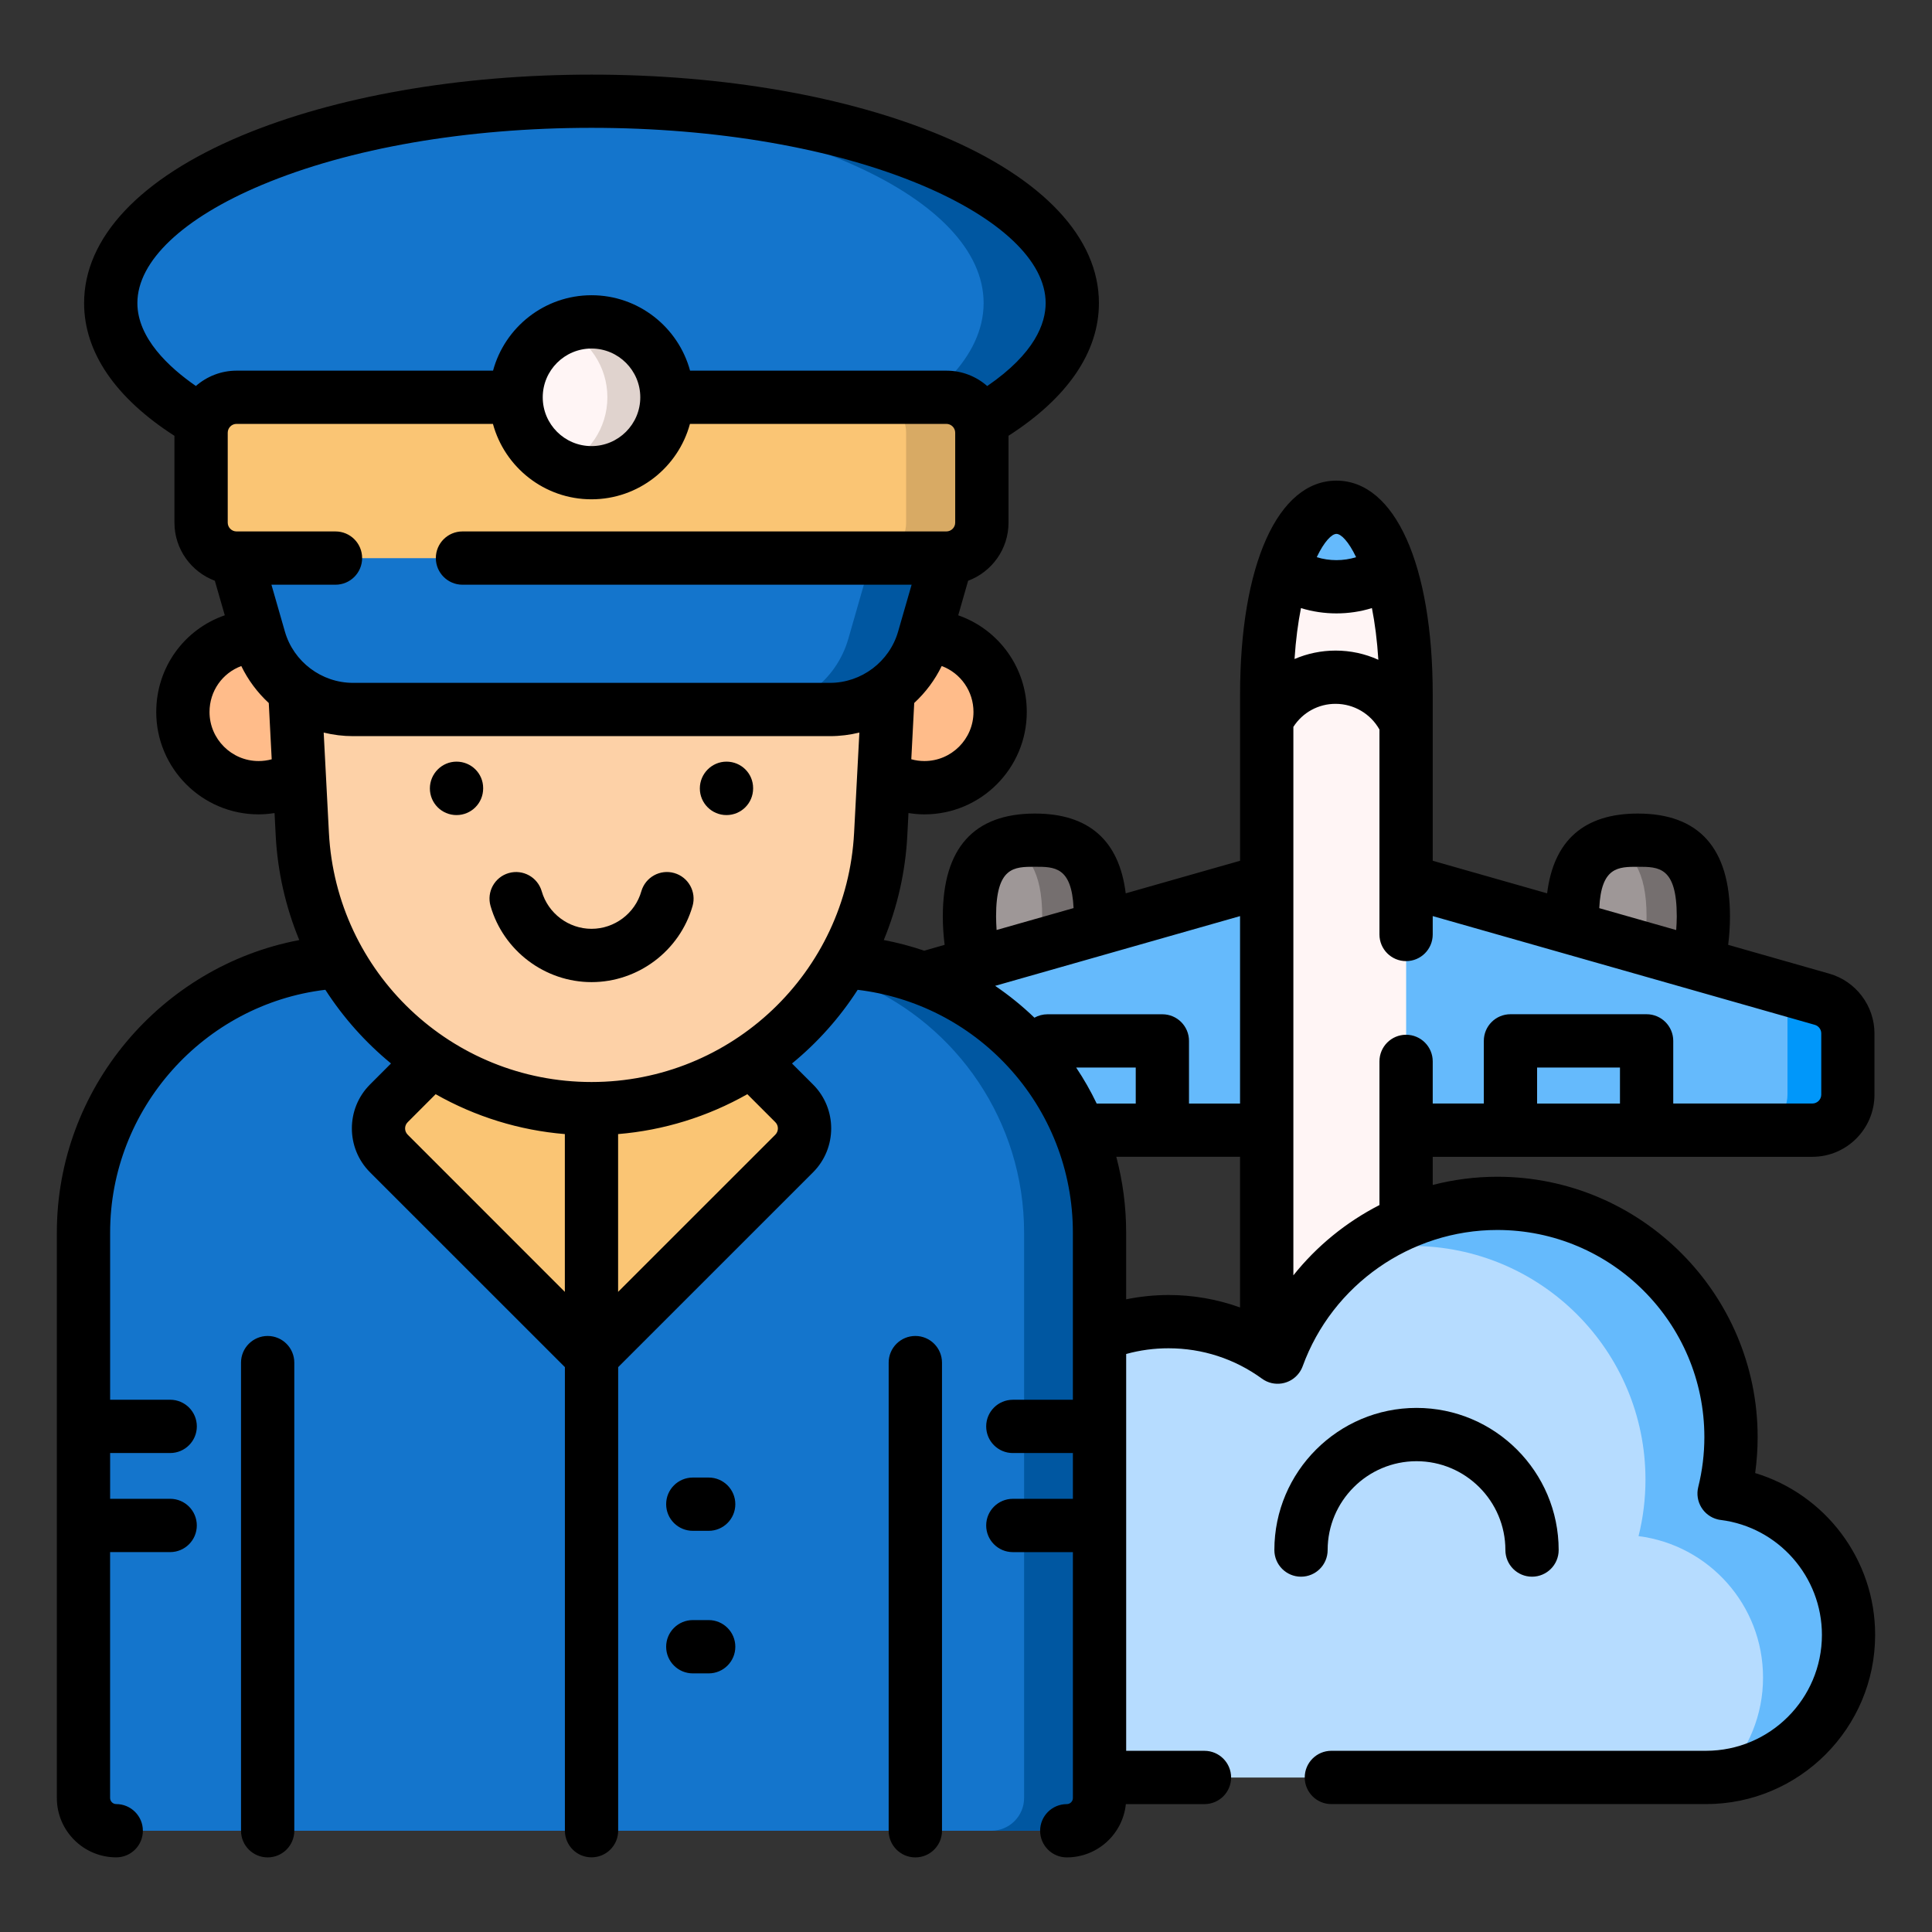 <?xml version="1.0" encoding="utf-8"?>
<!-- Generator: Adobe Illustrator 16.0.0, SVG Export Plug-In . SVG Version: 6.00 Build 0)  -->
<!DOCTYPE svg PUBLIC "-//W3C//DTD SVG 1.1//EN" "http://www.w3.org/Graphics/SVG/1.1/DTD/svg11.dtd">
<svg version="1.1" id="Layer_1" xmlns="http://www.w3.org/2000/svg" xmlns:xlink="http://www.w3.org/1999/xlink" x="0px" y="0px"
	 width="85px" height="85px" viewBox="0 0 85 85" enable-background="new 0 0 85 85" xml:space="preserve">
<rect x="0" y="0" width="85" height="85" fill="#333333" stroke="none"/>
<g>
	<path fill="#9E9797" d="M74.942,40.318c0,2.812-1.289,5.089-2.881,5.089s-2.883-2.277-2.883-5.089c0-2.811,1.291-3.354,2.883-3.354
		C73.653,36.963,74.942,37.508,74.942,40.318L74.942,40.318z"/>
	<path fill="#756F6F" d="M74.942,40.318c0,2.812-1.289,5.089-2.883,5.089c-0.445,0-0.869-0.18-1.248-0.502
		c0.967-0.82,1.631-2.566,1.631-4.587s-0.664-2.868-1.631-3.188c0.379-0.124,0.803-0.168,1.248-0.168
		C73.653,36.963,74.942,37.507,74.942,40.318z"/>
	<path fill="#9E9797" d="M48.415,40.318c0,2.812-1.291,5.089-2.883,5.089c-1.59,0-2.881-2.277-2.881-5.089
		c0-2.811,1.291-3.354,2.881-3.354C47.124,36.963,48.415,37.508,48.415,40.318L48.415,40.318z"/>
	<path fill="#756F6F" d="M48.413,40.318c0,2.812-1.289,5.089-2.879,5.089c-0.461,0-0.896-0.189-1.281-0.528
		c0.947-0.835,1.6-2.563,1.6-4.561s-0.65-2.851-1.6-3.177c0.385-0.133,0.82-0.179,1.281-0.179
		C47.124,36.963,48.413,37.507,48.413,40.318L48.413,40.318z"/>
	<path fill="#65BAFC" d="M60.478,38.358l19.688,5.604c0.672,0.19,1.135,0.805,1.135,1.503v2.694c0,0.861-0.699,1.562-1.562,1.562
		h-19.26V38.358L60.478,38.358z"/>
	<path fill="#0097FA" d="M81.298,45.465v2.695c0,0.861-0.699,1.562-1.561,1.562h-2.656c0.861,0,1.561-0.7,1.561-1.562v-3.634
		c0-0.441-0.186-0.85-0.492-1.138l2.016,0.574C80.837,44.154,81.298,44.768,81.298,45.465z"/>
	<path fill="#65BAFC" d="M57.116,38.358l-19.688,5.604c-0.672,0.19-1.135,0.805-1.135,1.503v2.694c0,0.861,0.699,1.562,1.562,1.562
		h19.26V38.358L57.116,38.358z"/>
	<path fill="#FFF5F5" d="M61.864,30.562v28.308c0,4.994-1.375,8.244-3.066,8.244c-1.693,0-3.064-3.25-3.064-8.244V30.562
		c0-2.212,0.268-4.084,0.717-5.48c0.562-1.754,1.404-2.763,2.348-2.763s1.787,1.007,2.35,2.762
		C61.593,26.476,61.864,28.348,61.864,30.562z"/>
	<path fill="#65BAFC" d="M61.146,25.079c-0.689,0.48-1.51,0.737-2.35,0.736c-0.838,0.001-1.658-0.256-2.348-0.735
		c0.562-1.754,1.404-2.763,2.348-2.763C59.739,22.318,60.583,23.325,61.146,25.079z"/>
	<path fill="#B6DCFF" d="M75.854,65.711c0.201-0.812,0.305-1.646,0.305-2.483c0-5.68-4.605-10.284-10.283-10.284
		c-4.443,0-8.229,2.819-9.666,6.767c-1.393-1.018-3.074-1.563-4.799-1.562c-4.51,0-8.164,3.655-8.164,8.164
		c0,0.682,0.084,1.341,0.24,1.974c-2.451,0.311-4.348,2.4-4.348,4.938c0,2.75,2.229,4.979,4.979,4.979h30.939
		c3.465,0,6.271-2.809,6.271-6.271C81.331,68.736,78.942,66.103,75.854,65.711z"/>
	<path fill="#65BAFC" d="M81.331,71.931c0,3.211-2.414,5.857-5.529,6.227c1.135-1.168,1.768-2.73,1.764-4.356
		c0-3.194-2.389-5.828-5.477-6.219c0.203-0.812,0.305-1.647,0.305-2.484c0-5.68-4.604-10.283-10.283-10.283
		c-0.895,0-1.762,0.114-2.588,0.328c1.811-1.427,4.049-2.202,6.354-2.198c5.678,0,10.283,4.604,10.283,10.284
		c0,0.856-0.107,1.688-0.303,2.483C78.942,66.103,81.331,68.737,81.331,71.931L81.331,71.931z"/>
	<path fill="#1475CC" d="M48.374,54.229v24.876c0,0.795-0.645,1.44-1.439,1.44H5.114c-0.795,0-1.439-0.646-1.439-1.44V54.229
		c0-4.895,2.949-9.103,7.166-10.94c1.459-0.637,3.07-0.988,4.764-0.988h20.84c0.652,0,1.293,0.051,1.916,0.153
		c0.98,0.157,1.938,0.438,2.848,0.835c0.004,0.002,0.008,0.004,0.012,0.006C45.429,45.134,48.374,49.338,48.374,54.229z"/>
	<path fill="#0057A1" d="M48.374,54.229v24.875c0,0.795-0.645,1.44-1.439,1.44h-3.318c0.795,0,1.439-0.646,1.439-1.44V54.229
		c0-4.895-2.949-9.103-7.168-10.94c-0.908-0.397-1.865-0.679-2.846-0.835c-0.635-0.104-1.275-0.155-1.918-0.154h3.32
		c0.65,0,1.293,0.052,1.916,0.154c0.98,0.156,1.938,0.438,2.848,0.835C45.425,45.127,48.374,49.335,48.374,54.229z"/>
	<ellipse fill="#1475CC" cx="26.024" cy="13.333" rx="21.15" ry="8.881"/>
	<path fill="#0057A1" d="M47.175,13.333c0,4.904-9.471,8.882-21.15,8.882c-0.658,0-1.309-0.013-1.951-0.037
		c10.768-0.414,19.201-4.216,19.201-8.844c0-4.63-8.434-8.429-19.201-8.843c0.643-0.024,1.293-0.037,1.951-0.037
		C37.706,4.454,47.175,8.429,47.175,13.333L47.175,13.333z"/>
	<circle fill="#FFBC8A" cx="40.671" cy="31.323" r="3.332"/>
	<circle fill="#FFBC8A" cx="11.378" cy="31.323" r="3.332"/>
	<path fill="#FAC574" d="M34.94,48.543l-2.195-2.196l-6.721,0.501v12.818l8.916-8.917C35.55,50.14,35.55,49.152,34.94,48.543z"/>
	<path fill="#FAC574" d="M17.108,48.543l2.195-2.196l6.721,0.501v12.818l-8.916-8.917C16.497,50.14,16.497,49.152,17.108,48.543z"/>
	<path fill="#FDD1A7" d="M26.024,48.775c-6.777,0-12.369-5.307-12.725-12.075l-0.484-9.271c-0.205-3.935,2.93-7.238,6.869-7.238
		h12.678c3.939,0,7.076,3.305,6.869,7.238L38.747,36.7C38.392,43.469,32.8,48.775,26.024,48.775z"/>
	<path fill="#1475CC" d="M10.253,24.087l1.154,4.021c0.529,1.839,2.211,3.105,4.123,3.105h20.988c1.912,0,3.596-1.268,4.123-3.105
		l1.154-4.021H10.253z"/>
	<path fill="#0057A1" d="M41.796,24.087l-1.156,4.021c-0.527,1.839-2.209,3.105-4.123,3.105h-3.318c1.914,0,3.594-1.268,4.123-3.105
		l1.154-4.021H41.796L41.796,24.087z"/>
	<path fill="#FAC574" d="M41.64,17.48h-31.23c-0.861,0-1.561,0.698-1.561,1.561v3.955c0,0.86,0.697,1.56,1.561,1.56h31.23
		c0.861,0,1.561-0.698,1.561-1.56v-3.955C43.2,18.179,42.501,17.48,41.64,17.48L41.64,17.48z"/>
	<path fill="#D8AA64" d="M43.198,19.041v3.954c0,0.859-0.697,1.56-1.561,1.56h-3.332c0.861,0,1.561-0.699,1.561-1.56v-3.954
		c0-0.862-0.699-1.562-1.561-1.562h3.332c0.861,0,1.561,0.697,1.561,1.559C43.198,19.039,43.198,19.04,43.198,19.041z"/>
	<circle fill="#FFF5F5" cx="26.024" cy="17.481" r="3.318"/>
	<path fill="#E0D3CE" d="M29.343,17.48c0,1.833-1.486,3.318-3.318,3.318c-0.465,0-0.908-0.096-1.311-0.27
		c1.182-0.509,2.008-1.682,2.008-3.05c0-1.367-0.826-2.542-2.008-3.051c0.414-0.178,0.859-0.269,1.311-0.268
		C27.856,14.162,29.343,15.648,29.343,17.48L29.343,17.48z"/>
	<g>
		<path d="M77.22,64.809c0.072-0.523,0.109-1.053,0.109-1.581c0-6.315-5.139-11.456-11.455-11.456c-0.973,0-1.926,0.126-2.84,0.361
			v-1.238h16.701c1.508,0,2.734-1.227,2.734-2.733v-2.694c0-1.216-0.816-2.297-1.984-2.63l-4.453-1.269
			c0.051-0.408,0.08-0.825,0.08-1.25c0-3.004-1.363-4.526-4.053-4.526c-2.365,0-3.705,1.18-3.992,3.51l-5.033-1.433v-7.307
			c0-5.721-1.664-9.417-4.238-9.417s-4.238,3.696-4.238,9.417v7.307l-5.031,1.433c-0.287-2.33-1.627-3.51-3.994-3.51
			c-2.689,0-4.053,1.521-4.053,4.526c0,0.423,0.029,0.842,0.08,1.25l-0.898,0.257c-0.582-0.198-1.176-0.354-1.779-0.469
			c0.604-1.462,0.953-3.016,1.035-4.595l0.051-0.991c0.232,0.036,0.467,0.058,0.701,0.058c2.484,0,4.504-2.021,4.504-4.503
			c0.006-1.916-1.207-3.624-3.016-4.255l0.436-1.52c1.037-0.389,1.777-1.387,1.777-2.557v-3.822
			c2.602-1.671,3.977-3.684,3.977-5.838c0-2.874-2.455-5.488-6.914-7.36c-4.135-1.734-9.607-2.691-15.41-2.691
			s-11.273,0.957-15.41,2.691C6.155,7.846,3.7,10.46,3.7,13.334c0,2.158,1.373,4.169,3.975,5.841v3.82
			c0,1.17,0.742,2.167,1.777,2.556l0.438,1.52c-1.777,0.613-3.016,2.286-3.016,4.255c0,2.482,2.02,4.503,4.502,4.503
			c0.236-0.001,0.471-0.021,0.703-0.058l0.051,0.991c0.082,1.58,0.434,3.135,1.037,4.597C7.079,42.51,2.501,47.896,2.501,54.229
			v24.876c0,1.44,1.172,2.611,2.613,2.611c0.646,0,1.172-0.524,1.172-1.172c0-0.646-0.525-1.172-1.172-1.172
			c-0.148,0-0.27-0.12-0.27-0.269V68.286h2.643c0.646,0,1.172-0.525,1.172-1.173c0-0.646-0.523-1.172-1.172-1.172H4.845v-2.014
			h2.643c0.646,0,1.172-0.525,1.172-1.172c0-0.647-0.523-1.172-1.172-1.172H4.845v-7.355c0-5.444,4.119-10.041,9.469-10.682
			c0.789,1.225,1.764,2.317,2.889,3.242l-0.924,0.925c-1.064,1.064-1.064,2.798,0,3.863l8.574,8.572v20.395
			c0,0.646,0.523,1.172,1.172,1.172s1.172-0.524,1.172-1.172V60.149l8.574-8.572c1.064-1.065,1.064-2.8,0-3.863l-0.926-0.925
			c1.127-0.924,2.102-2.018,2.889-3.241c2.527,0.303,4.861,1.488,6.605,3.372c1.848,1.993,2.863,4.589,2.863,7.309v7.355H44.56
			c-0.646,0-1.172,0.523-1.172,1.172c0,0.646,0.523,1.172,1.172,1.172h2.643v2.014H44.56c-0.646,0-1.172,0.524-1.172,1.172
			c0,0.646,0.523,1.173,1.172,1.173h2.643v10.818c0,0.147-0.121,0.269-0.27,0.269c-0.646,0-1.172,0.524-1.172,1.172
			c0,0.646,0.525,1.172,1.172,1.172c1.352,0,2.465-1.028,2.6-2.344h3.459c0.646,0,1.172-0.524,1.172-1.172
			c0-0.646-0.525-1.173-1.172-1.173h-3.445V59.57c0.607-0.168,1.234-0.252,1.865-0.251c1.486,0,2.908,0.462,4.109,1.336
			c0.521,0.382,1.256,0.267,1.637-0.258c0.064-0.088,0.117-0.186,0.154-0.288c1.305-3.586,4.746-5.995,8.562-5.995
			c5.025,0,9.111,4.089,9.111,9.112c0,0.74-0.09,1.48-0.27,2.201c-0.154,0.628,0.227,1.264,0.854,1.42
			c0.045,0.011,0.09,0.021,0.137,0.025c2.537,0.32,4.451,2.495,4.451,5.057c0,2.812-2.287,5.099-5.102,5.099h-16.48
			c-0.648,0-1.172,0.525-1.172,1.173c0,0.646,0.523,1.172,1.172,1.172h16.48c4.105,0,7.443-3.339,7.443-7.442
			C82.503,68.614,80.304,65.741,77.22,64.809z M12.534,27.786l-0.592-2.061h2.818c0.646,0,1.172-0.524,1.172-1.172
			s-0.523-1.172-1.172-1.172h-4.354c-0.213-0.001-0.387-0.174-0.387-0.388v-3.955c0-0.214,0.174-0.389,0.387-0.389h11.281
			c0.518,1.909,2.264,3.318,4.334,3.318s3.818-1.408,4.334-3.318h11.281c0.215,0,0.389,0.175,0.389,0.389v3.955
			c0,0.214-0.174,0.387-0.389,0.388H20.347c-0.646,0-1.172,0.523-1.172,1.172c0,0.646,0.525,1.172,1.172,1.172h19.76l-0.594,2.061
			c-0.381,1.327-1.613,2.257-2.996,2.257H15.53C14.147,30.043,12.915,29.114,12.534,27.786L12.534,27.786z M23.878,17.48
			c0-1.184,0.963-2.146,2.146-2.146s2.146,0.963,2.146,2.146c0,1.184-0.963,2.146-2.146,2.146
			C24.839,19.627,23.878,18.664,23.878,17.48z M40.671,33.483c-0.199,0-0.393-0.027-0.578-0.079l0.129-2.476
			c0.5-0.462,0.912-1.013,1.209-1.626c0.844,0.315,1.4,1.122,1.398,2.021C42.829,32.515,41.86,33.483,40.671,33.483L40.671,33.483z
			 M6.044,13.333c0-1.842,1.996-3.736,5.479-5.198c3.854-1.618,9.004-2.511,14.502-2.511s10.646,0.893,14.502,2.511
			c3.48,1.462,5.477,3.356,5.477,5.198c0,0.887-0.465,2.209-2.57,3.651c-0.479-0.42-1.105-0.677-1.793-0.677H30.36
			c-0.518-1.909-2.266-3.318-4.334-3.318c-2.07,0-3.818,1.409-4.334,3.318H10.411c-0.688,0-1.312,0.256-1.793,0.675
			C7.437,16.165,6.044,14.875,6.044,13.333L6.044,13.333z M11.378,33.483c-1.189,0-2.16-0.969-2.16-2.158
			c0-0.927,0.572-1.716,1.398-2.022c0.297,0.613,0.709,1.165,1.209,1.627l0.129,2.476C11.767,33.456,11.573,33.483,11.378,33.483
			L11.378,33.483z M17.937,49.372l1.23-1.232c1.746,0.99,3.684,1.59,5.684,1.755v6.942l-6.914-6.916
			C17.784,49.769,17.784,49.523,17.937,49.372L17.937,49.372z M34.112,49.372c0.15,0.15,0.15,0.396,0,0.549l-6.918,6.916v-6.942
			c2-0.165,3.939-0.765,5.686-1.755L34.112,49.372L34.112,49.372z M26.024,47.604c-6.156,0-11.23-4.815-11.553-10.964l-0.23-4.41
			c0.422,0.104,0.854,0.157,1.289,0.157h20.988c0.441,0,0.873-0.055,1.291-0.157l-0.232,4.41
			C37.255,42.787,32.179,47.604,26.024,47.604L26.024,47.604z M71.272,48.551h-3.646v-1.583h3.646V48.551z M72.062,38.135
			c0.916,0,1.709,0,1.709,2.184c0,0.202-0.012,0.401-0.025,0.6l-3.385-0.964C70.446,38.135,71.198,38.135,72.062,38.135z
			 M57.237,26.754c0.506,0.155,1.031,0.233,1.561,0.233c0.535,0,1.061-0.079,1.561-0.234c0.129,0.654,0.229,1.412,0.283,2.275
			c-0.59-0.268-1.23-0.405-1.879-0.405c-0.637,0-1.25,0.131-1.809,0.371C57.009,28.145,57.11,27.398,57.237,26.754L57.237,26.754z
			 M58.798,23.489c0.203,0,0.535,0.332,0.865,1.025c-0.281,0.086-0.572,0.13-0.865,0.13c-0.297,0-0.588-0.044-0.867-0.13
			C58.261,23.821,58.593,23.489,58.798,23.489z M43.823,40.318c0-2.184,0.793-2.184,1.709-2.184c0.863,0,1.615,0,1.701,1.818
			l-3.387,0.964C43.833,40.718,43.825,40.518,43.823,40.318z M43.782,43.373l10.775-3.068v8.246h-2.246v-2.755
			c0-0.647-0.523-1.172-1.172-1.172l0,0h-5.053c-0.201,0-0.4,0.052-0.576,0.15C44.976,44.26,44.397,43.791,43.782,43.373
			L43.782,43.373z M47.347,46.968h2.621v1.583h-1.719C47.987,48.003,47.685,47.474,47.347,46.968L47.347,46.968z M49.546,57.165
			v-2.937c0-1.138-0.148-2.257-0.434-3.335h5.445v6.629c-1.01-0.362-2.074-0.548-3.146-0.547
			C50.778,56.977,50.155,57.041,49.546,57.165z M56.903,56.11V31.98c0.404-0.634,1.105-1.017,1.857-1.014
			c0.807,0,1.541,0.438,1.93,1.13v9.016c0,0.647,0.523,1.173,1.172,1.173s1.172-0.524,1.172-1.173v-0.808l16.811,4.785
			c0.166,0.048,0.283,0.201,0.283,0.376v2.694c0,0.215-0.176,0.391-0.391,0.391h-6.121v-2.755c0-0.647-0.525-1.173-1.172-1.173
			h-5.99c-0.648,0-1.172,0.524-1.172,1.173v2.755h-2.248v-1.853c0-0.646-0.523-1.172-1.172-1.172s-1.172,0.524-1.172,1.172v6.321
			C59.222,53.769,57.931,54.822,56.903,56.11L56.903,56.11z"/>
		<path d="M40.272,58.777c-0.648,0-1.174,0.524-1.174,1.173v20.596c0,0.646,0.525,1.172,1.174,1.172
			c0.646,0,1.172-0.524,1.172-1.172V59.95C41.442,59.302,40.919,58.777,40.272,58.777z M11.776,58.777
			c-0.646,0-1.172,0.524-1.172,1.173v20.596c0,0.646,0.523,1.172,1.172,1.172s1.172-0.525,1.172-1.172V59.95
			C12.948,59.302,12.423,58.777,11.776,58.777L11.776,58.777z M20.085,33.509c-0.646,0-1.172,0.532-1.172,1.179
			c0,0.647,0.523,1.172,1.172,1.172s1.172-0.523,1.172-1.172v-0.015C21.257,34.026,20.733,33.509,20.085,33.509z M31.962,33.509
			c-0.646,0-1.172,0.532-1.172,1.179c0,0.647,0.525,1.172,1.172,1.172c0.648,0,1.172-0.523,1.172-1.172v-0.015
			C33.134,34.026,32.61,33.509,31.962,33.509z M29.667,38.411c-0.623-0.18-1.271,0.181-1.451,0.802v0.001
			c-0.277,0.972-1.18,1.65-2.191,1.65s-1.912-0.68-2.191-1.65c-0.18-0.622-0.828-0.981-1.451-0.803
			c-0.621,0.178-0.98,0.827-0.801,1.449c0.566,1.972,2.395,3.349,4.443,3.349c2.051,0,3.879-1.377,4.445-3.349
			C30.647,39.239,30.288,38.59,29.667,38.411L29.667,38.411L29.667,38.411z M31.179,65.006h-0.697c-0.648,0-1.174,0.523-1.174,1.172
			s0.525,1.172,1.174,1.172h0.697c0.646,0,1.172-0.523,1.172-1.172S31.825,65.006,31.179,65.006z M31.179,71.277h-0.697
			c-0.648,0-1.174,0.524-1.174,1.173c0,0.647,0.525,1.172,1.174,1.172h0.697c0.646,0,1.172-0.524,1.172-1.172
			C32.351,71.802,31.825,71.277,31.179,71.277z M58.411,68.195c0-2.154,1.754-3.908,3.91-3.908s3.91,1.754,3.91,3.908
			c0,0.647,0.523,1.173,1.172,1.173c0.646,0,1.172-0.524,1.172-1.173c0-3.446-2.807-6.253-6.254-6.253s-6.254,2.807-6.254,6.253
			c0,0.647,0.523,1.173,1.172,1.173S58.411,68.843,58.411,68.195z"/>
	</g>
</g>
</svg>
